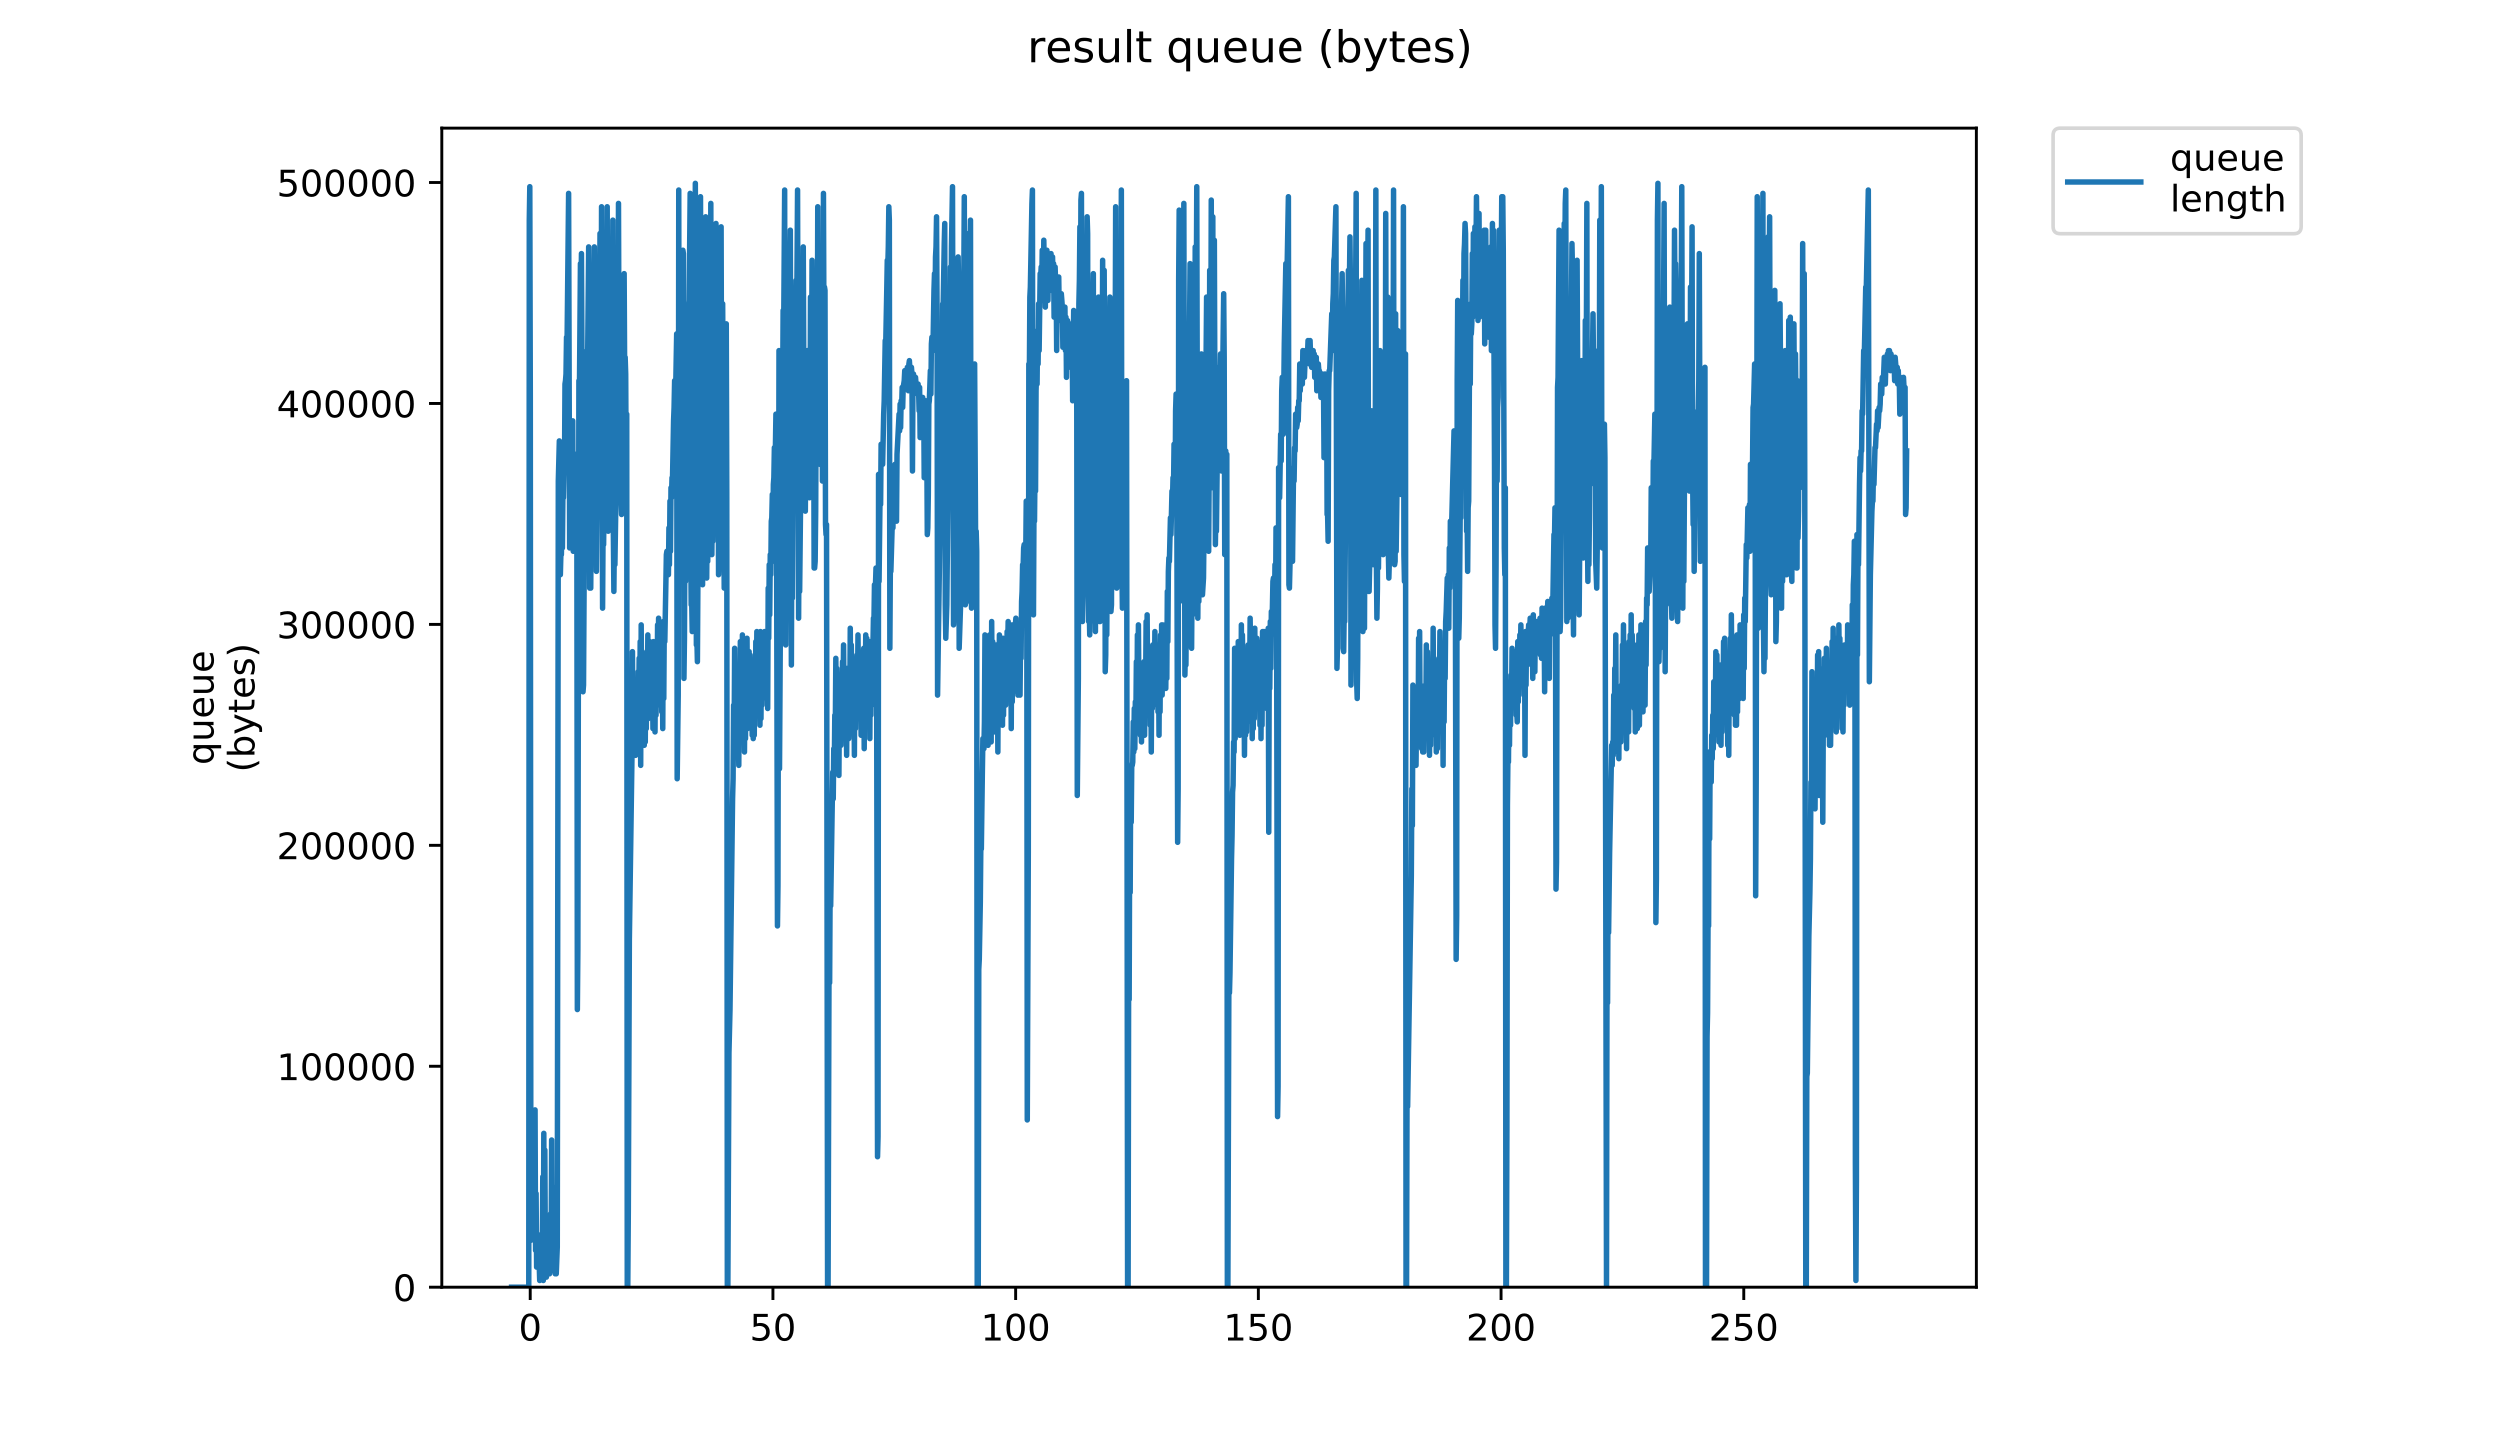 <?xml version="1.0" encoding="utf-8" standalone="no"?>
<!DOCTYPE svg PUBLIC "-//W3C//DTD SVG 1.1//EN"
  "http://www.w3.org/Graphics/SVG/1.1/DTD/svg11.dtd">
<!-- Created with matplotlib (https://matplotlib.org/) -->
<svg height="396pt" version="1.1" viewBox="0 0 684 396" width="684pt" xmlns="http://www.w3.org/2000/svg" xmlns:xlink="http://www.w3.org/1999/xlink">
 <defs>
  <style type="text/css">
*{stroke-linecap:butt;stroke-linejoin:round;}
  </style>
 </defs>
 <g id="figure_1">
  <g id="patch_1">
   <path d="M 0 396 
L 684 396 
L 684 0 
L 0 0 
z
" style="fill:#ffffff;"/>
  </g>
  <g id="axes_1">
   <g id="patch_2">
    <path d="M 120.879 352.174 
L 540.734 352.174 
L 540.734 35.062 
L 120.879 35.062 
z
" style="fill:#ffffff;"/>
   </g>
   <g id="matplotlib.axis_1">
    <g id="xtick_1">
     <g id="line2d_1">
      <defs>
       <path d="M 0 0 
L 0 3.5 
" id="ma7e2cddd84" style="stroke:#000000;stroke-width:0.8;"/>
      </defs>
      <g>
       <use style="stroke:#000000;stroke-width:0.8;" x="145.069" xlink:href="#ma7e2cddd84" y="352.174"/>
      </g>
     </g>
     <g id="text_1">
      <!-- 0 -->
      <defs>
       <path d="M 31.781 66.406 
Q 24.172 66.406 20.328 58.906 
Q 16.5 51.422 16.5 36.375 
Q 16.5 21.391 20.328 13.891 
Q 24.172 6.391 31.781 6.391 
Q 39.453 6.391 43.281 13.891 
Q 47.125 21.391 47.125 36.375 
Q 47.125 51.422 43.281 58.906 
Q 39.453 66.406 31.781 66.406 
z
M 31.781 74.219 
Q 44.047 74.219 50.516 64.516 
Q 56.984 54.828 56.984 36.375 
Q 56.984 17.969 50.516 8.266 
Q 44.047 -1.422 31.781 -1.422 
Q 19.531 -1.422 13.062 8.266 
Q 6.594 17.969 6.594 36.375 
Q 6.594 54.828 13.062 64.516 
Q 19.531 74.219 31.781 74.219 
z
" id="DejaVuSans-48"/>
      </defs>
      <g transform="translate(141.888 366.773)scale(0.1 -0.1)">
       <use xlink:href="#DejaVuSans-48"/>
      </g>
     </g>
    </g>
    <g id="xtick_2">
     <g id="line2d_2">
      <g>
       <use style="stroke:#000000;stroke-width:0.8;" x="211.474" xlink:href="#ma7e2cddd84" y="352.174"/>
      </g>
     </g>
     <g id="text_2">
      <!-- 50 -->
      <defs>
       <path d="M 10.797 72.906 
L 49.516 72.906 
L 49.516 64.594 
L 19.828 64.594 
L 19.828 46.734 
Q 21.969 47.469 24.109 47.828 
Q 26.266 48.188 28.422 48.188 
Q 40.625 48.188 47.75 41.5 
Q 54.891 34.812 54.891 23.391 
Q 54.891 11.625 47.562 5.094 
Q 40.234 -1.422 26.906 -1.422 
Q 22.312 -1.422 17.547 -0.641 
Q 12.797 0.141 7.719 1.703 
L 7.719 11.625 
Q 12.109 9.234 16.797 8.062 
Q 21.484 6.891 26.703 6.891 
Q 35.156 6.891 40.078 11.328 
Q 45.016 15.766 45.016 23.391 
Q 45.016 31 40.078 35.438 
Q 35.156 39.891 26.703 39.891 
Q 22.75 39.891 18.812 39.016 
Q 14.891 38.141 10.797 36.281 
z
" id="DejaVuSans-53"/>
      </defs>
      <g transform="translate(205.112 366.773)scale(0.1 -0.1)">
       <use xlink:href="#DejaVuSans-53"/>
       <use x="63.623" xlink:href="#DejaVuSans-48"/>
      </g>
     </g>
    </g>
    <g id="xtick_3">
     <g id="line2d_3">
      <g>
       <use style="stroke:#000000;stroke-width:0.8;" x="277.879" xlink:href="#ma7e2cddd84" y="352.174"/>
      </g>
     </g>
     <g id="text_3">
      <!-- 100 -->
      <defs>
       <path d="M 12.406 8.297 
L 28.516 8.297 
L 28.516 63.922 
L 10.984 60.406 
L 10.984 69.391 
L 28.422 72.906 
L 38.281 72.906 
L 38.281 8.297 
L 54.391 8.297 
L 54.391 0 
L 12.406 0 
z
" id="DejaVuSans-49"/>
      </defs>
      <g transform="translate(268.336 366.773)scale(0.1 -0.1)">
       <use xlink:href="#DejaVuSans-49"/>
       <use x="63.623" xlink:href="#DejaVuSans-48"/>
       <use x="127.246" xlink:href="#DejaVuSans-48"/>
      </g>
     </g>
    </g>
    <g id="xtick_4">
     <g id="line2d_4">
      <g>
       <use style="stroke:#000000;stroke-width:0.8;" x="344.285" xlink:href="#ma7e2cddd84" y="352.174"/>
      </g>
     </g>
     <g id="text_4">
      <!-- 150 -->
      <g transform="translate(334.741 366.773)scale(0.1 -0.1)">
       <use xlink:href="#DejaVuSans-49"/>
       <use x="63.623" xlink:href="#DejaVuSans-53"/>
       <use x="127.246" xlink:href="#DejaVuSans-48"/>
      </g>
     </g>
    </g>
    <g id="xtick_5">
     <g id="line2d_5">
      <g>
       <use style="stroke:#000000;stroke-width:0.8;" x="410.69" xlink:href="#ma7e2cddd84" y="352.174"/>
      </g>
     </g>
     <g id="text_5">
      <!-- 200 -->
      <defs>
       <path d="M 19.188 8.297 
L 53.609 8.297 
L 53.609 0 
L 7.328 0 
L 7.328 8.297 
Q 12.938 14.109 22.625 23.891 
Q 32.328 33.688 34.812 36.531 
Q 39.547 41.844 41.422 45.531 
Q 43.312 49.219 43.312 52.781 
Q 43.312 58.594 39.234 62.25 
Q 35.156 65.922 28.609 65.922 
Q 23.969 65.922 18.812 64.312 
Q 13.672 62.703 7.812 59.422 
L 7.812 69.391 
Q 13.766 71.781 18.938 73 
Q 24.125 74.219 28.422 74.219 
Q 39.75 74.219 46.484 68.547 
Q 53.219 62.891 53.219 53.422 
Q 53.219 48.922 51.531 44.891 
Q 49.859 40.875 45.406 35.406 
Q 44.188 33.984 37.641 27.219 
Q 31.109 20.453 19.188 8.297 
z
" id="DejaVuSans-50"/>
      </defs>
      <g transform="translate(401.146 366.773)scale(0.1 -0.1)">
       <use xlink:href="#DejaVuSans-50"/>
       <use x="63.623" xlink:href="#DejaVuSans-48"/>
       <use x="127.246" xlink:href="#DejaVuSans-48"/>
      </g>
     </g>
    </g>
    <g id="xtick_6">
     <g id="line2d_6">
      <g>
       <use style="stroke:#000000;stroke-width:0.8;" x="477.095" xlink:href="#ma7e2cddd84" y="352.174"/>
      </g>
     </g>
     <g id="text_6">
      <!-- 250 -->
      <g transform="translate(467.551 366.773)scale(0.1 -0.1)">
       <use xlink:href="#DejaVuSans-50"/>
       <use x="63.623" xlink:href="#DejaVuSans-53"/>
       <use x="127.246" xlink:href="#DejaVuSans-48"/>
      </g>
     </g>
    </g>
   </g>
   <g id="matplotlib.axis_2">
    <g id="ytick_1">
     <g id="line2d_7">
      <defs>
       <path d="M 0 0 
L -3.5 0 
" id="ma4591d26c4" style="stroke:#000000;stroke-width:0.8;"/>
      </defs>
      <g>
       <use style="stroke:#000000;stroke-width:0.8;" x="120.879" xlink:href="#ma4591d26c4" y="352.174"/>
      </g>
     </g>
     <g id="text_7">
      <!-- 0 -->
      <g transform="translate(107.516 355.973)scale(0.1 -0.1)">
       <use xlink:href="#DejaVuSans-48"/>
      </g>
     </g>
    </g>
    <g id="ytick_2">
     <g id="line2d_8">
      <g>
       <use style="stroke:#000000;stroke-width:0.8;" x="120.879" xlink:href="#ma4591d26c4" y="291.726"/>
      </g>
     </g>
     <g id="text_8">
      <!-- 100000 -->
      <g transform="translate(75.704 295.525)scale(0.1 -0.1)">
       <use xlink:href="#DejaVuSans-49"/>
       <use x="63.623" xlink:href="#DejaVuSans-48"/>
       <use x="127.246" xlink:href="#DejaVuSans-48"/>
       <use x="190.869" xlink:href="#DejaVuSans-48"/>
       <use x="254.492" xlink:href="#DejaVuSans-48"/>
       <use x="318.115" xlink:href="#DejaVuSans-48"/>
      </g>
     </g>
    </g>
    <g id="ytick_3">
     <g id="line2d_9">
      <g>
       <use style="stroke:#000000;stroke-width:0.8;" x="120.879" xlink:href="#ma4591d26c4" y="231.278"/>
      </g>
     </g>
     <g id="text_9">
      <!-- 200000 -->
      <g transform="translate(75.704 235.077)scale(0.1 -0.1)">
       <use xlink:href="#DejaVuSans-50"/>
       <use x="63.623" xlink:href="#DejaVuSans-48"/>
       <use x="127.246" xlink:href="#DejaVuSans-48"/>
       <use x="190.869" xlink:href="#DejaVuSans-48"/>
       <use x="254.492" xlink:href="#DejaVuSans-48"/>
       <use x="318.115" xlink:href="#DejaVuSans-48"/>
      </g>
     </g>
    </g>
    <g id="ytick_4">
     <g id="line2d_10">
      <g>
       <use style="stroke:#000000;stroke-width:0.8;" x="120.879" xlink:href="#ma4591d26c4" y="170.83"/>
      </g>
     </g>
     <g id="text_10">
      <!-- 300000 -->
      <defs>
       <path d="M 40.578 39.312 
Q 47.656 37.797 51.625 33 
Q 55.609 28.219 55.609 21.188 
Q 55.609 10.406 48.188 4.484 
Q 40.766 -1.422 27.094 -1.422 
Q 22.516 -1.422 17.656 -0.516 
Q 12.797 0.391 7.625 2.203 
L 7.625 11.719 
Q 11.719 9.328 16.594 8.109 
Q 21.484 6.891 26.812 6.891 
Q 36.078 6.891 40.938 10.547 
Q 45.797 14.203 45.797 21.188 
Q 45.797 27.641 41.281 31.266 
Q 36.766 34.906 28.719 34.906 
L 20.219 34.906 
L 20.219 43.016 
L 29.109 43.016 
Q 36.375 43.016 40.234 45.922 
Q 44.094 48.828 44.094 54.297 
Q 44.094 59.906 40.109 62.906 
Q 36.141 65.922 28.719 65.922 
Q 24.656 65.922 20.016 65.031 
Q 15.375 64.156 9.812 62.312 
L 9.812 71.094 
Q 15.438 72.656 20.344 73.438 
Q 25.25 74.219 29.594 74.219 
Q 40.828 74.219 47.359 69.109 
Q 53.906 64.016 53.906 55.328 
Q 53.906 49.266 50.438 45.094 
Q 46.969 40.922 40.578 39.312 
z
" id="DejaVuSans-51"/>
      </defs>
      <g transform="translate(75.704 174.629)scale(0.1 -0.1)">
       <use xlink:href="#DejaVuSans-51"/>
       <use x="63.623" xlink:href="#DejaVuSans-48"/>
       <use x="127.246" xlink:href="#DejaVuSans-48"/>
       <use x="190.869" xlink:href="#DejaVuSans-48"/>
       <use x="254.492" xlink:href="#DejaVuSans-48"/>
       <use x="318.115" xlink:href="#DejaVuSans-48"/>
      </g>
     </g>
    </g>
    <g id="ytick_5">
     <g id="line2d_11">
      <g>
       <use style="stroke:#000000;stroke-width:0.8;" x="120.879" xlink:href="#ma4591d26c4" y="110.382"/>
      </g>
     </g>
     <g id="text_11">
      <!-- 400000 -->
      <defs>
       <path d="M 37.797 64.312 
L 12.891 25.391 
L 37.797 25.391 
z
M 35.203 72.906 
L 47.609 72.906 
L 47.609 25.391 
L 58.016 25.391 
L 58.016 17.188 
L 47.609 17.188 
L 47.609 0 
L 37.797 0 
L 37.797 17.188 
L 4.891 17.188 
L 4.891 26.703 
z
" id="DejaVuSans-52"/>
      </defs>
      <g transform="translate(75.704 114.181)scale(0.1 -0.1)">
       <use xlink:href="#DejaVuSans-52"/>
       <use x="63.623" xlink:href="#DejaVuSans-48"/>
       <use x="127.246" xlink:href="#DejaVuSans-48"/>
       <use x="190.869" xlink:href="#DejaVuSans-48"/>
       <use x="254.492" xlink:href="#DejaVuSans-48"/>
       <use x="318.115" xlink:href="#DejaVuSans-48"/>
      </g>
     </g>
    </g>
    <g id="ytick_6">
     <g id="line2d_12">
      <g>
       <use style="stroke:#000000;stroke-width:0.8;" x="120.879" xlink:href="#ma4591d26c4" y="49.933"/>
      </g>
     </g>
     <g id="text_12">
      <!-- 500000 -->
      <g transform="translate(75.704 53.733)scale(0.1 -0.1)">
       <use xlink:href="#DejaVuSans-53"/>
       <use x="63.623" xlink:href="#DejaVuSans-48"/>
       <use x="127.246" xlink:href="#DejaVuSans-48"/>
       <use x="190.869" xlink:href="#DejaVuSans-48"/>
       <use x="254.492" xlink:href="#DejaVuSans-48"/>
       <use x="318.115" xlink:href="#DejaVuSans-48"/>
      </g>
     </g>
    </g>
    <g id="text_13">
     <!-- queue -->
     <defs>
      <path d="M 14.797 27.297 
Q 14.797 17.391 18.875 11.75 
Q 22.953 6.109 30.078 6.109 
Q 37.203 6.109 41.297 11.75 
Q 45.406 17.391 45.406 27.297 
Q 45.406 37.203 41.297 42.844 
Q 37.203 48.484 30.078 48.484 
Q 22.953 48.484 18.875 42.844 
Q 14.797 37.203 14.797 27.297 
z
M 45.406 8.203 
Q 42.578 3.328 38.25 0.953 
Q 33.938 -1.422 27.875 -1.422 
Q 17.969 -1.422 11.734 6.484 
Q 5.516 14.406 5.516 27.297 
Q 5.516 40.188 11.734 48.094 
Q 17.969 56 27.875 56 
Q 33.938 56 38.25 53.625 
Q 42.578 51.266 45.406 46.391 
L 45.406 54.688 
L 54.391 54.688 
L 54.391 -20.797 
L 45.406 -20.797 
z
" id="DejaVuSans-113"/>
      <path d="M 8.5 21.578 
L 8.5 54.688 
L 17.484 54.688 
L 17.484 21.922 
Q 17.484 14.156 20.5 10.266 
Q 23.531 6.391 29.594 6.391 
Q 36.859 6.391 41.078 11.031 
Q 45.312 15.672 45.312 23.688 
L 45.312 54.688 
L 54.297 54.688 
L 54.297 0 
L 45.312 0 
L 45.312 8.406 
Q 42.047 3.422 37.719 1 
Q 33.406 -1.422 27.688 -1.422 
Q 18.266 -1.422 13.375 4.438 
Q 8.5 10.297 8.5 21.578 
z
M 31.109 56 
z
" id="DejaVuSans-117"/>
      <path d="M 56.203 29.594 
L 56.203 25.203 
L 14.891 25.203 
Q 15.484 15.922 20.484 11.062 
Q 25.484 6.203 34.422 6.203 
Q 39.594 6.203 44.453 7.469 
Q 49.312 8.734 54.109 11.281 
L 54.109 2.781 
Q 49.266 0.734 44.188 -0.344 
Q 39.109 -1.422 33.891 -1.422 
Q 20.797 -1.422 13.156 6.188 
Q 5.516 13.812 5.516 26.812 
Q 5.516 40.234 12.766 48.109 
Q 20.016 56 32.328 56 
Q 43.359 56 49.781 48.891 
Q 56.203 41.797 56.203 29.594 
z
M 47.219 32.234 
Q 47.125 39.594 43.094 43.984 
Q 39.062 48.391 32.422 48.391 
Q 24.906 48.391 20.391 44.141 
Q 15.875 39.891 15.188 32.172 
z
" id="DejaVuSans-101"/>
     </defs>
     <g transform="translate(58.426 209.283)rotate(-90)scale(0.1 -0.1)">
      <use xlink:href="#DejaVuSans-113"/>
      <use x="63.477" xlink:href="#DejaVuSans-117"/>
      <use x="126.855" xlink:href="#DejaVuSans-101"/>
      <use x="188.379" xlink:href="#DejaVuSans-117"/>
      <use x="251.758" xlink:href="#DejaVuSans-101"/>
     </g>
     <!-- (bytes) -->
     <defs>
      <path d="M 31 75.875 
Q 24.469 64.656 21.281 53.656 
Q 18.109 42.672 18.109 31.391 
Q 18.109 20.125 21.312 9.062 
Q 24.516 -2 31 -13.188 
L 23.188 -13.188 
Q 15.875 -1.703 12.234 9.375 
Q 8.594 20.453 8.594 31.391 
Q 8.594 42.281 12.203 53.312 
Q 15.828 64.359 23.188 75.875 
z
" id="DejaVuSans-40"/>
      <path d="M 48.688 27.297 
Q 48.688 37.203 44.609 42.844 
Q 40.531 48.484 33.406 48.484 
Q 26.266 48.484 22.188 42.844 
Q 18.109 37.203 18.109 27.297 
Q 18.109 17.391 22.188 11.75 
Q 26.266 6.109 33.406 6.109 
Q 40.531 6.109 44.609 11.75 
Q 48.688 17.391 48.688 27.297 
z
M 18.109 46.391 
Q 20.953 51.266 25.266 53.625 
Q 29.594 56 35.594 56 
Q 45.562 56 51.781 48.094 
Q 58.016 40.188 58.016 27.297 
Q 58.016 14.406 51.781 6.484 
Q 45.562 -1.422 35.594 -1.422 
Q 29.594 -1.422 25.266 0.953 
Q 20.953 3.328 18.109 8.203 
L 18.109 0 
L 9.078 0 
L 9.078 75.984 
L 18.109 75.984 
z
" id="DejaVuSans-98"/>
      <path d="M 32.172 -5.078 
Q 28.375 -14.844 24.75 -17.812 
Q 21.141 -20.797 15.094 -20.797 
L 7.906 -20.797 
L 7.906 -13.281 
L 13.188 -13.281 
Q 16.891 -13.281 18.938 -11.516 
Q 21 -9.766 23.484 -3.219 
L 25.094 0.875 
L 2.984 54.688 
L 12.5 54.688 
L 29.594 11.922 
L 46.688 54.688 
L 56.203 54.688 
z
" id="DejaVuSans-121"/>
      <path d="M 18.312 70.219 
L 18.312 54.688 
L 36.812 54.688 
L 36.812 47.703 
L 18.312 47.703 
L 18.312 18.016 
Q 18.312 11.328 20.141 9.422 
Q 21.969 7.516 27.594 7.516 
L 36.812 7.516 
L 36.812 0 
L 27.594 0 
Q 17.188 0 13.234 3.875 
Q 9.281 7.766 9.281 18.016 
L 9.281 47.703 
L 2.688 47.703 
L 2.688 54.688 
L 9.281 54.688 
L 9.281 70.219 
z
" id="DejaVuSans-116"/>
      <path d="M 44.281 53.078 
L 44.281 44.578 
Q 40.484 46.531 36.375 47.5 
Q 32.281 48.484 27.875 48.484 
Q 21.188 48.484 17.844 46.438 
Q 14.5 44.391 14.5 40.281 
Q 14.5 37.156 16.891 35.375 
Q 19.281 33.594 26.516 31.984 
L 29.594 31.297 
Q 39.156 29.25 43.188 25.516 
Q 47.219 21.781 47.219 15.094 
Q 47.219 7.469 41.188 3.016 
Q 35.156 -1.422 24.609 -1.422 
Q 20.219 -1.422 15.453 -0.562 
Q 10.688 0.297 5.422 2 
L 5.422 11.281 
Q 10.406 8.688 15.234 7.391 
Q 20.062 6.109 24.812 6.109 
Q 31.156 6.109 34.562 8.281 
Q 37.984 10.453 37.984 14.406 
Q 37.984 18.062 35.516 20.016 
Q 33.062 21.969 24.703 23.781 
L 21.578 24.516 
Q 13.234 26.266 9.516 29.906 
Q 5.812 33.547 5.812 39.891 
Q 5.812 47.609 11.281 51.797 
Q 16.75 56 26.812 56 
Q 31.781 56 36.172 55.266 
Q 40.578 54.547 44.281 53.078 
z
" id="DejaVuSans-115"/>
      <path d="M 8.016 75.875 
L 15.828 75.875 
Q 23.141 64.359 26.781 53.312 
Q 30.422 42.281 30.422 31.391 
Q 30.422 20.453 26.781 9.375 
Q 23.141 -1.703 15.828 -13.188 
L 8.016 -13.188 
Q 14.5 -2 17.703 9.062 
Q 20.906 20.125 20.906 31.391 
Q 20.906 42.672 17.703 53.656 
Q 14.5 64.656 8.016 75.875 
z
" id="DejaVuSans-41"/>
     </defs>
     <g transform="translate(69.624 211.295)rotate(-90)scale(0.1 -0.1)">
      <use xlink:href="#DejaVuSans-40"/>
      <use x="39.014" xlink:href="#DejaVuSans-98"/>
      <use x="102.49" xlink:href="#DejaVuSans-121"/>
      <use x="161.67" xlink:href="#DejaVuSans-116"/>
      <use x="200.879" xlink:href="#DejaVuSans-101"/>
      <use x="262.402" xlink:href="#DejaVuSans-115"/>
      <use x="314.502" xlink:href="#DejaVuSans-41"/>
     </g>
    </g>
   </g>
   <g id="line2d_13">
    <path clip-path="url(#p939eb01c87)" d="M 139.963 352.174 
L 144.671 352.174 
L 144.811 60.23 
L 144.952 51.078 
L 145.092 108.735 
L 145.243 339.362 
L 145.538 323.803 
L 145.971 330.21 
L 146.112 314.652 
L 146.253 336.616 
L 146.393 303.669 
L 146.534 342.107 
L 146.677 326.549 
L 146.817 346.683 
L 146.957 345.768 
L 147.1 346.683 
L 147.24 343.938 
L 147.52 345.768 
L 147.66 350.344 
L 147.802 343.938 
L 148.082 348.513 
L 148.222 337.531 
L 148.362 344.853 
L 148.503 321.973 
L 148.644 350.344 
L 148.785 310.083 
L 148.926 348.513 
L 149.066 314.652 
L 149.206 343.022 
L 149.347 336.616 
L 149.487 349.429 
L 149.627 346.683 
L 149.771 348.513 
L 149.918 345.768 
L 150.066 348.513 
L 150.214 345.768 
L 150.358 348.513 
L 150.499 344.853 
L 150.642 332.04 
L 150.782 345.768 
L 150.927 311.906 
L 151.067 345.768 
L 151.207 324.719 
L 151.347 347.598 
L 151.487 339.362 
L 151.627 344.853 
L 151.767 345.768 
L 151.907 348.513 
L 152.047 346.683 
L 152.19 348.513 
L 152.471 341.192 
L 152.752 131.615 
L 153.033 120.632 
L 153.173 132.53 
L 153.313 157.24 
L 153.453 151.749 
L 153.593 151.749 
L 153.733 143.512 
L 153.876 149.918 
L 154.016 134.36 
L 154.156 136.19 
L 154.297 129.784 
L 154.438 128.869 
L 154.578 105.074 
L 154.719 104.159 
L 154.86 102.329 
L 155 92.262 
L 155.146 94.092 
L 155.572 52.909 
L 155.854 149.918 
L 155.995 127.954 
L 156.136 126.123 
L 156.279 133.445 
L 156.419 120.632 
L 156.56 127.039 
L 156.7 115.141 
L 156.84 150.833 
L 156.981 135.275 
L 157.121 146.257 
L 157.261 126.123 
L 157.401 135.275 
L 157.541 124.293 
L 157.681 124.293 
L 157.822 138.021 
L 157.963 276.214 
L 158.103 259.74 
L 158.384 104.159 
L 158.524 107.82 
L 158.806 72.127 
L 158.946 80.364 
L 159.086 69.382 
L 159.231 99.583 
L 159.372 181.035 
L 159.512 189.271 
L 159.652 187.441 
L 159.933 138.936 
L 160.073 143.512 
L 160.213 128.869 
L 160.352 99.583 
L 160.493 110.565 
L 160.639 95.922 
L 160.78 97.753 
L 161.06 67.552 
L 161.201 90.431 
L 161.342 160.907 
L 161.483 148.088 
L 161.625 160.907 
L 161.909 120.632 
L 162.05 127.954 
L 162.332 101.413 
L 162.474 89.516 
L 162.615 67.552 
L 162.896 145.342 
L 163.037 125.208 
L 163.177 156.325 
L 163.465 123.378 
L 163.604 122.463 
L 163.744 104.159 
L 163.883 105.989 
L 164.162 63.891 
L 164.302 119.717 
L 164.442 103.244 
L 164.584 56.569 
L 164.864 166.392 
L 165.003 144.427 
L 165.144 149.003 
L 165.706 98.668 
L 165.846 107.82 
L 165.987 90.431 
L 166.128 56.569 
L 166.408 145.342 
L 166.549 140.766 
L 166.689 142.597 
L 166.971 122.463 
L 167.111 114.226 
L 167.251 84.94 
L 167.392 100.498 
L 167.532 95.922 
L 167.673 60.23 
L 167.815 146.257 
L 167.956 161.816 
L 168.096 146.257 
L 168.236 154.494 
L 168.658 127.039 
L 168.799 103.244 
L 168.939 112.396 
L 169.078 105.074 
L 169.218 55.654 
L 169.357 98.668 
L 169.498 86.77 
L 169.639 93.177 
L 169.779 130.699 
L 170.062 140.766 
L 170.203 130.699 
L 170.345 98.668 
L 170.485 122.463 
L 170.625 113.311 
L 170.768 74.867 
L 170.908 102.329 
L 171.048 97.753 
L 171.19 102.329 
L 171.33 132.53 
L 171.474 113.311 
L 171.615 352.174 
L 171.76 352.174 
L 171.908 331.129 
L 172.194 256.995 
L 172.896 207.575 
L 173.039 178.289 
L 173.181 202.998 
L 173.324 187.441 
L 173.609 204.829 
L 173.753 199.338 
L 173.897 206.66 
L 174.036 190.186 
L 174.175 204.829 
L 174.315 193.847 
L 174.454 201.169 
L 174.593 183.78 
L 174.733 194.762 
L 174.872 180.095 
L 175.012 198.423 
L 175.152 175.543 
L 175.291 209.405 
L 175.431 170.968 
L 175.57 193.847 
L 175.711 188.356 
L 175.85 188.356 
L 175.99 199.338 
L 176.129 185.61 
L 176.268 203.914 
L 176.408 179.204 
L 176.548 202.998 
L 176.687 180.119 
L 176.826 199.338 
L 176.965 178.289 
L 177.105 192.932 
L 177.246 173.713 
L 177.386 196.593 
L 177.525 177.374 
L 177.665 185.61 
L 177.805 175.543 
L 177.945 183.78 
L 178.084 181.952 
L 178.224 191.102 
L 178.366 190.186 
L 178.508 184.695 
L 178.648 199.338 
L 178.787 175.543 
L 178.927 196.593 
L 179.069 177.374 
L 179.209 200.253 
L 179.349 177.374 
L 179.488 195.678 
L 179.63 183.78 
L 179.77 191.102 
L 179.911 170.968 
L 180.05 185.61 
L 180.19 169.137 
L 180.625 192.932 
L 180.766 186.526 
L 180.907 171.883 
L 181.049 194.762 
L 181.19 178.289 
L 181.331 199.338 
L 181.471 170.052 
L 181.612 191.102 
L 181.752 170.052 
L 181.893 175.543 
L 182.174 159.985 
L 182.316 151.749 
L 182.456 150.833 
L 182.597 156.325 
L 182.737 155.409 
L 182.878 157.24 
L 183.018 144.427 
L 183.158 154.494 
L 183.299 137.106 
L 183.44 150.833 
L 183.581 133.445 
L 183.722 136.19 
L 183.863 130.699 
L 184.004 130.699 
L 184.287 115.141 
L 184.428 111.48 
L 184.572 104.159 
L 184.712 115.141 
L 185.134 91.346 
L 185.274 213.066 
L 185.561 190.186 
L 185.705 51.993 
L 185.846 157.24 
L 185.989 133.445 
L 186.132 139.851 
L 186.417 109.65 
L 186.558 116.056 
L 186.84 68.467 
L 186.983 69.382 
L 187.125 185.61 
L 187.266 174.628 
L 187.407 141.682 
L 187.549 159.07 
L 187.831 128.869 
L 187.978 139.851 
L 188.266 95.007 
L 188.407 84.025 
L 188.548 82.195 
L 188.829 52.909 
L 188.97 148.088 
L 189.11 165.476 
L 189.251 164.561 
L 189.392 172.798 
L 189.672 132.53 
L 189.813 112.396 
L 189.962 114.226 
L 190.102 98.668 
L 190.243 50.163 
L 190.525 176.459 
L 190.666 174.628 
L 190.807 181.035 
L 191.232 112.396 
L 191.373 120.632 
L 191.515 100.498 
L 191.656 53.821 
L 191.938 150.833 
L 192.079 146.257 
L 192.22 159.985 
L 192.506 116.056 
L 192.79 102.329 
L 193.072 59.315 
L 193.213 144.427 
L 193.353 158.155 
L 193.494 139.851 
L 193.635 153.579 
L 194.056 100.498 
L 194.197 113.311 
L 194.338 96.838 
L 194.479 55.654 
L 194.62 137.106 
L 194.761 151.749 
L 194.901 136.19 
L 195.047 148.088 
L 195.468 109.65 
L 195.609 108.735 
L 195.75 96.838 
L 195.891 61.145 
L 196.032 137.106 
L 196.173 119.717 
L 196.314 86.77 
L 196.454 111.48 
L 196.594 157.24 
L 196.735 151.749 
L 196.875 135.275 
L 197.016 141.682 
L 197.156 127.954 
L 197.297 62.06 
L 197.438 116.972 
L 197.579 106.905 
L 197.719 83.11 
L 198.144 160.907 
L 198.426 151.749 
L 198.567 141.682 
L 198.707 88.601 
L 198.848 135.275 
L 198.996 352.174 
L 199.143 352.174 
L 199.442 288.111 
L 199.727 276.214 
L 200.432 218.557 
L 200.572 213.066 
L 200.713 192.932 
L 200.855 202.084 
L 200.995 177.374 
L 201.136 198.423 
L 201.276 190.186 
L 201.56 199.338 
L 201.703 190.186 
L 201.846 203.914 
L 201.989 198.423 
L 202.132 209.405 
L 202.277 186.526 
L 202.417 197.508 
L 202.558 175.543 
L 202.698 192.017 
L 202.84 175.543 
L 202.982 199.338 
L 203.122 173.713 
L 203.263 192.017 
L 203.403 192.017 
L 203.543 187.441 
L 203.684 205.745 
L 203.825 185.61 
L 203.966 202.084 
L 204.107 181.035 
L 204.25 199.338 
L 204.389 174.628 
L 204.532 199.338 
L 204.673 183.78 
L 204.814 191.102 
L 204.956 178.289 
L 205.096 188.356 
L 205.237 179.204 
L 205.518 191.102 
L 205.659 185.61 
L 205.8 201.169 
L 205.941 184.695 
L 206.082 202.084 
L 206.223 181.952 
L 206.364 201.169 
L 206.506 183.78 
L 206.647 194.762 
L 206.789 175.543 
L 206.933 189.271 
L 207.074 172.798 
L 207.215 187.441 
L 207.356 181.035 
L 207.639 192.017 
L 207.78 184.695 
L 207.922 198.423 
L 208.063 172.798 
L 208.203 196.593 
L 208.345 177.374 
L 208.486 192.932 
L 208.627 173.713 
L 208.768 191.102 
L 208.909 176.459 
L 209.05 189.271 
L 209.191 172.798 
L 209.474 187.441 
L 209.615 181.952 
L 209.755 182.865 
L 209.896 177.374 
L 210.036 193.847 
L 210.177 160.907 
L 210.317 174.628 
L 210.458 154.494 
L 210.598 168.222 
L 210.739 151.749 
L 210.881 157.24 
L 211.024 142.597 
L 211.164 141.682 
L 211.304 135.275 
L 211.444 153.579 
L 211.588 132.53 
L 211.728 130.699 
L 211.868 122.463 
L 212.008 131.615 
L 212.291 113.311 
L 212.431 129.784 
L 212.712 253.334 
L 212.851 242.352 
L 213.131 95.922 
L 213.272 210.32 
L 213.555 163.646 
L 213.836 131.615 
L 213.977 137.106 
L 214.259 84.94 
L 214.4 92.262 
L 214.682 51.993 
L 214.823 161.816 
L 214.963 176.459 
L 215.105 141.682 
L 215.245 154.494 
L 215.53 129.784 
L 216.236 62.976 
L 216.519 181.952 
L 216.659 143.512 
L 216.799 163.646 
L 217.079 113.311 
L 217.22 127.954 
L 217.79 76.703 
L 217.931 93.177 
L 218.212 51.993 
L 218.499 169.137 
L 218.641 140.766 
L 218.783 161.816 
L 219.069 134.36 
L 219.21 127.039 
L 219.353 110.565 
L 219.493 114.226 
L 219.775 67.552 
L 220.056 134.36 
L 220.198 101.413 
L 220.338 139.851 
L 220.62 100.498 
L 220.76 109.65 
L 220.901 95.922 
L 221.041 97.753 
L 221.324 134.36 
L 221.467 136.19 
L 221.609 123.378 
L 221.75 81.279 
L 221.891 110.565 
L 222.033 107.82 
L 222.176 71.212 
L 222.317 93.177 
L 222.459 85.855 
L 222.601 102.329 
L 222.742 155.409 
L 222.885 155.409 
L 223.028 153.579 
L 223.171 139.851 
L 223.314 105.074 
L 223.454 120.632 
L 223.595 109.65 
L 223.735 56.569 
L 223.875 103.244 
L 224.018 91.346 
L 224.163 90.431 
L 224.308 127.039 
L 224.453 105.989 
L 224.594 105.989 
L 224.875 68.467 
L 225.015 131.615 
L 225.156 120.632 
L 225.296 52.909 
L 225.437 92.262 
L 225.578 78.534 
L 225.719 79.449 
L 225.859 143.512 
L 225.999 146.257 
L 226.14 143.512 
L 226.423 352.174 
L 226.562 352.174 
L 226.845 255.165 
L 226.987 268.892 
L 227.13 241.437 
L 227.271 247.843 
L 227.835 211.236 
L 227.975 218.557 
L 228.116 204.829 
L 228.257 210.32 
L 228.398 195.678 
L 228.539 199.338 
L 228.68 180.119 
L 228.821 200.253 
L 228.961 182.865 
L 229.243 196.593 
L 229.385 193.847 
L 229.526 212.151 
L 229.668 191.102 
L 229.808 203.914 
L 229.949 186.526 
L 230.091 203.914 
L 230.232 186.526 
L 230.373 197.508 
L 230.513 181.035 
L 230.654 190.186 
L 230.796 176.459 
L 230.936 192.017 
L 231.076 186.526 
L 231.217 202.084 
L 231.358 199.338 
L 231.499 192.017 
L 231.64 206.66 
L 231.781 182.865 
L 231.925 202.084 
L 232.071 184.695 
L 232.211 202.084 
L 232.351 194.762 
L 232.491 193.847 
L 232.632 171.883 
L 232.773 192.017 
L 232.914 176.459 
L 233.055 188.356 
L 233.196 186.526 
L 233.337 187.441 
L 233.479 200.253 
L 233.619 183.78 
L 233.759 206.66 
L 233.899 181.035 
L 234.04 199.338 
L 234.181 180.119 
L 234.321 189.271 
L 234.462 179.204 
L 234.604 188.356 
L 234.745 173.713 
L 234.889 187.441 
L 235.032 178.289 
L 235.315 189.271 
L 235.456 187.441 
L 235.598 201.169 
L 235.74 182.865 
L 235.882 199.338 
L 236.024 178.289 
L 236.167 191.102 
L 236.307 177.374 
L 236.447 204.829 
L 236.587 179.204 
L 236.727 187.441 
L 236.867 173.713 
L 237.008 183.78 
L 237.148 174.628 
L 237.289 179.204 
L 237.429 188.356 
L 237.568 179.204 
L 237.71 194.762 
L 237.85 175.543 
L 237.99 202.084 
L 238.13 175.543 
L 238.27 195.678 
L 238.41 178.289 
L 238.55 192.932 
L 238.971 169.137 
L 239.112 170.052 
L 239.252 159.985 
L 239.391 164.561 
L 239.671 155.409 
L 239.811 169.137 
L 240.092 316.482 
L 240.232 310.991 
L 240.372 129.784 
L 240.512 159.07 
L 240.791 134.36 
L 240.931 138.021 
L 241.071 121.547 
L 241.21 127.039 
L 241.35 125.208 
L 241.491 127.039 
L 241.774 113.311 
L 241.916 109.65 
L 242.196 93.177 
L 242.336 94.092 
L 242.616 79.449 
L 242.757 71.212 
L 242.898 73.043 
L 243.04 67.552 
L 243.183 56.569 
L 243.323 60.23 
L 243.463 177.374 
L 243.603 154.494 
L 243.743 156.325 
L 244.164 141.682 
L 244.309 144.427 
L 244.448 131.615 
L 244.588 131.615 
L 244.727 132.53 
L 244.866 127.039 
L 245.006 127.954 
L 245.145 131.615 
L 245.284 142.597 
L 245.425 124.293 
L 245.987 113.311 
L 246.128 117.887 
L 246.268 110.565 
L 246.407 116.972 
L 246.547 109.65 
L 246.689 111.48 
L 246.831 105.989 
L 246.972 111.48 
L 247.113 105.989 
L 247.397 104.159 
L 247.537 101.413 
L 247.678 105.989 
L 247.821 102.329 
L 247.961 104.159 
L 248.247 100.498 
L 248.391 102.329 
L 248.53 106.905 
L 248.67 99.583 
L 248.809 98.668 
L 249.088 103.244 
L 249.368 100.498 
L 249.508 102.329 
L 249.648 128.869 
L 249.788 103.244 
L 249.927 102.329 
L 250.066 103.244 
L 250.206 103.244 
L 250.345 104.159 
L 250.485 103.244 
L 250.625 105.074 
L 250.766 105.074 
L 250.907 105.989 
L 251.047 107.794 
L 251.187 105.074 
L 251.328 106.905 
L 251.467 112.396 
L 251.606 105.989 
L 251.746 119.717 
L 251.885 111.48 
L 252.166 109.65 
L 252.305 113.311 
L 252.445 108.735 
L 252.584 110.565 
L 252.723 109.65 
L 252.862 130.699 
L 253.002 110.565 
L 253.141 112.396 
L 253.284 109.65 
L 253.428 113.311 
L 253.568 121.547 
L 253.708 146.257 
L 253.847 144.427 
L 253.986 135.275 
L 254.125 110.565 
L 254.264 109.65 
L 254.547 101.413 
L 254.69 107.82 
L 254.83 94.092 
L 254.971 92.262 
L 255.111 92.262 
L 255.251 95.922 
L 255.533 79.449 
L 255.675 74.867 
L 255.815 84.94 
L 255.955 70.297 
L 256.096 67.552 
L 256.236 59.315 
L 256.378 85.855 
L 256.518 190.186 
L 257.219 140.766 
L 257.36 116.972 
L 257.5 117.887 
L 257.78 103.244 
L 257.92 83.11 
L 258.061 83.11 
L 258.342 66.636 
L 258.484 61.145 
L 258.624 165.476 
L 258.767 174.628 
L 259.048 165.476 
L 259.327 138.021 
L 259.467 127.039 
L 259.607 137.106 
L 259.893 98.668 
L 260.037 73.043 
L 260.177 96.838 
L 260.317 67.552 
L 260.605 51.078 
L 260.886 170.968 
L 261.026 167.307 
L 261.167 125.208 
L 261.307 143.512 
L 261.727 93.177 
L 261.867 99.583 
L 262.146 70.297 
L 262.285 79.449 
L 262.426 177.374 
L 262.848 164.561 
L 263.127 127.039 
L 263.267 118.802 
L 263.406 126.123 
L 263.829 53.821 
L 264.112 165.476 
L 264.252 164.561 
L 264.394 129.784 
L 264.535 164.561 
L 264.817 122.463 
L 264.957 63.891 
L 265.098 111.48 
L 265.384 73.043 
L 265.525 60.23 
L 265.666 149.918 
L 265.806 166.392 
L 265.948 158.155 
L 266.088 119.717 
L 266.227 149.003 
L 266.657 99.583 
L 266.945 151.749 
L 267.086 145.342 
L 267.226 150.833 
L 267.366 352.174 
L 267.648 352.174 
L 267.79 265.232 
L 267.93 262.486 
L 268.213 246.928 
L 268.354 231.37 
L 268.494 232.285 
L 268.774 211.236 
L 268.914 202.084 
L 269.055 204.829 
L 269.198 204.829 
L 269.339 197.508 
L 269.48 173.713 
L 269.622 192.932 
L 269.766 191.102 
L 269.907 192.932 
L 270.049 199.338 
L 270.191 181.952 
L 270.334 203.914 
L 270.476 181.952 
L 270.62 197.508 
L 270.762 173.713 
L 270.902 193.847 
L 271.042 174.628 
L 271.182 202.998 
L 271.322 170.052 
L 271.462 192.017 
L 271.602 175.543 
L 271.743 188.356 
L 272.025 181.952 
L 272.166 200.253 
L 272.307 180.119 
L 272.448 193.847 
L 272.59 176.459 
L 272.73 200.253 
L 272.87 176.459 
L 273.014 205.745 
L 273.154 178.289 
L 273.299 186.526 
L 273.441 173.713 
L 273.581 187.441 
L 273.721 175.543 
L 274.001 189.271 
L 274.141 187.441 
L 274.281 198.423 
L 274.421 174.628 
L 274.562 195.678 
L 274.703 176.459 
L 274.848 192.017 
L 274.988 179.204 
L 275.129 192.932 
L 275.269 176.459 
L 275.409 181.952 
L 275.55 172.798 
L 275.69 178.289 
L 275.83 170.052 
L 276.111 182.865 
L 276.252 183.78 
L 276.393 191.102 
L 276.534 170.968 
L 276.675 199.338 
L 276.816 171.883 
L 276.957 192.017 
L 277.097 170.968 
L 277.239 189.271 
L 277.379 179.204 
L 277.519 181.035 
L 277.66 170.968 
L 277.801 170.968 
L 277.942 169.137 
L 278.082 183.78 
L 278.223 182.865 
L 278.363 175.543 
L 278.504 190.186 
L 278.648 172.798 
L 278.792 189.271 
L 278.936 173.713 
L 279.081 190.186 
L 279.221 175.543 
L 279.362 180.119 
L 279.503 164.561 
L 279.644 161.816 
L 279.787 154.494 
L 279.928 155.409 
L 280.069 149.918 
L 280.21 149.003 
L 280.354 151.749 
L 280.495 157.24 
L 280.636 152.664 
L 280.777 137.106 
L 280.917 147.173 
L 281.062 306.415 
L 281.344 233.2 
L 281.484 99.583 
L 281.624 104.159 
L 281.766 81.279 
L 281.906 78.534 
L 282.332 55.654 
L 282.473 51.993 
L 282.618 159.07 
L 282.758 168.222 
L 282.9 138.021 
L 283.04 142.597 
L 283.18 127.954 
L 283.32 134.36 
L 283.461 106.905 
L 283.602 102.329 
L 283.743 105.074 
L 283.884 90.431 
L 284.024 99.583 
L 284.167 83.11 
L 284.308 95.922 
L 284.59 74.867 
L 284.731 75.788 
L 284.871 73.043 
L 285.012 79.449 
L 285.154 68.467 
L 285.439 82.195 
L 285.583 65.721 
L 285.725 73.043 
L 285.865 68.467 
L 286.006 84.025 
L 286.147 68.467 
L 286.432 68.467 
L 286.574 71.212 
L 286.715 82.195 
L 286.854 71.212 
L 286.995 73.043 
L 287.135 73.043 
L 287.275 70.297 
L 287.415 77.619 
L 287.555 69.382 
L 287.696 79.449 
L 287.836 76.703 
L 287.977 70.297 
L 288.118 77.619 
L 288.26 72.127 
L 288.401 86.77 
L 288.541 73.958 
L 288.682 73.043 
L 288.823 77.619 
L 288.964 77.619 
L 289.105 95.897 
L 289.246 78.534 
L 289.386 81.279 
L 289.527 80.364 
L 289.669 75.788 
L 289.811 85.855 
L 289.952 80.364 
L 290.093 87.686 
L 290.234 81.279 
L 290.376 80.364 
L 290.659 84.025 
L 290.8 95.007 
L 290.943 86.77 
L 291.083 90.431 
L 291.223 84.025 
L 291.363 84.025 
L 291.504 95.922 
L 291.644 86.77 
L 291.785 103.244 
L 291.925 88.601 
L 292.066 87.686 
L 292.207 92.262 
L 292.347 88.601 
L 292.488 100.458 
L 292.629 88.601 
L 292.769 90.431 
L 293.051 90.431 
L 293.193 99.583 
L 293.334 89.516 
L 293.475 109.65 
L 293.757 84.94 
L 293.897 94.092 
L 294.038 85.855 
L 294.179 100.498 
L 294.319 86.77 
L 294.461 85.855 
L 294.602 112.396 
L 294.743 217.642 
L 295.037 185.61 
L 295.179 83.11 
L 295.319 76.703 
L 295.46 62.06 
L 295.6 88.601 
L 295.74 54.739 
L 295.88 52.909 
L 296.16 170.052 
L 296.444 146.257 
L 296.588 152.664 
L 297.013 80.364 
L 297.155 105.989 
L 297.438 59.315 
L 297.579 63.891 
L 297.719 161.816 
L 297.86 170.052 
L 298.002 165.476 
L 298.147 173.713 
L 298.576 86.77 
L 298.717 120.632 
L 298.997 83.11 
L 299.138 74.867 
L 299.278 158.155 
L 299.424 170.052 
L 299.565 160.907 
L 299.705 172.798 
L 300.134 82.195 
L 300.274 116.056 
L 300.554 81.279 
L 300.695 96.838 
L 300.838 170.052 
L 300.978 170.052 
L 301.118 137.106 
L 301.259 157.24 
L 301.541 118.802 
L 301.681 71.212 
L 301.822 105.989 
L 302.104 73.958 
L 302.246 105.074 
L 302.388 183.78 
L 302.53 179.204 
L 302.672 141.682 
L 302.814 173.713 
L 303.242 96.838 
L 303.383 117.887 
L 303.67 81.279 
L 303.955 167.307 
L 304.097 165.476 
L 304.241 109.65 
L 304.388 158.155 
L 304.814 114.226 
L 304.958 114.226 
L 305.101 99.583 
L 305.243 56.569 
L 305.386 151.749 
L 305.527 160.907 
L 305.67 156.325 
L 305.813 106.905 
L 305.955 149.003 
L 306.376 116.972 
L 306.659 95.007 
L 306.802 51.993 
L 306.945 154.494 
L 307.088 166.392 
L 307.23 159.985 
L 307.372 133.445 
L 307.513 147.173 
L 307.654 135.275 
L 307.795 112.396 
L 307.938 125.208 
L 308.22 104.159 
L 308.507 352.174 
L 308.654 352.174 
L 308.798 263.401 
L 308.939 273.468 
L 309.079 229.539 
L 309.219 244.182 
L 309.36 211.236 
L 309.501 224.963 
L 309.641 209.405 
L 309.781 209.405 
L 309.922 208.49 
L 310.061 197.508 
L 310.201 205.745 
L 310.342 193.847 
L 310.482 204.829 
L 310.627 192.017 
L 310.768 197.508 
L 310.909 181.035 
L 311.05 198.423 
L 311.19 173.713 
L 311.329 188.356 
L 311.469 170.968 
L 311.61 191.102 
L 311.749 188.356 
L 311.891 192.017 
L 312.03 201.169 
L 312.172 187.441 
L 312.312 202.998 
L 312.452 184.695 
L 312.592 199.338 
L 312.733 181.952 
L 312.873 200.253 
L 313.013 181.035 
L 313.155 201.169 
L 313.296 182.865 
L 313.437 187.441 
L 313.577 170.052 
L 313.717 186.526 
L 313.859 168.222 
L 313.999 190.186 
L 314.139 184.695 
L 314.28 186.526 
L 314.42 195.678 
L 314.567 178.289 
L 314.707 198.423 
L 314.848 178.289 
L 314.988 205.745 
L 315.129 181.035 
L 315.27 193.847 
L 315.41 176.459 
L 315.552 191.102 
L 315.692 181.952 
L 315.833 187.441 
L 315.977 172.798 
L 316.12 183.78 
L 316.262 180.119 
L 316.405 184.695 
L 316.545 192.932 
L 316.686 176.459 
L 316.826 194.762 
L 316.967 181.035 
L 317.108 201.169 
L 317.253 177.374 
L 317.393 194.762 
L 317.54 173.713 
L 317.682 185.61 
L 317.824 170.968 
L 317.965 190.186 
L 318.107 170.968 
L 318.248 181.035 
L 318.39 177.374 
L 318.533 179.204 
L 318.675 182.865 
L 318.816 170.968 
L 318.956 188.356 
L 319.1 174.628 
L 319.24 185.61 
L 319.381 161.816 
L 319.522 175.543 
L 319.662 156.325 
L 319.803 152.664 
L 319.946 153.579 
L 320.228 141.682 
L 320.37 146.257 
L 320.652 134.36 
L 320.793 137.106 
L 320.934 130.699 
L 321.075 133.445 
L 321.216 121.547 
L 321.357 136.19 
L 321.497 138.936 
L 321.638 112.396 
L 321.778 107.82 
L 321.918 110.565 
L 322.202 230.455 
L 322.342 215.812 
L 322.482 76.703 
L 322.622 57.485 
L 322.763 164.561 
L 322.906 154.494 
L 323.048 123.378 
L 323.189 132.53 
L 323.474 92.262 
L 323.615 102.329 
L 323.898 55.654 
L 324.186 184.695 
L 324.327 177.374 
L 324.469 181.952 
L 324.751 139.851 
L 324.895 143.512 
L 325.177 108.735 
L 325.317 106.905 
L 325.601 72.127 
L 325.74 82.195 
L 325.881 176.459 
L 326.021 177.374 
L 326.164 156.325 
L 326.304 168.222 
L 326.447 151.749 
L 326.59 105.989 
L 326.73 133.445 
L 326.87 112.396 
L 327.01 67.552 
L 327.152 100.498 
L 327.292 84.025 
L 327.434 51.078 
L 327.722 169.137 
L 327.862 149.003 
L 328.005 164.561 
L 328.285 127.039 
L 328.426 127.954 
L 328.711 96.838 
L 328.854 97.753 
L 328.995 162.731 
L 329.276 158.155 
L 329.702 119.717 
L 329.841 116.056 
L 330.122 81.279 
L 330.409 144.427 
L 330.55 127.039 
L 330.69 150.833 
L 330.83 127.954 
L 330.97 73.958 
L 331.112 116.056 
L 331.259 103.244 
L 331.4 54.739 
L 331.542 133.445 
L 331.682 114.226 
L 331.825 59.315 
L 331.966 130.699 
L 332.107 110.565 
L 332.247 65.721 
L 332.528 149.003 
L 332.667 138.936 
L 332.809 145.342 
L 333.089 121.547 
L 333.229 117.887 
L 333.509 100.498 
L 333.653 107.82 
L 333.8 105.074 
L 333.943 96.838 
L 334.085 107.82 
L 334.227 128.869 
L 334.66 91.346 
L 334.8 80.364 
L 334.941 97.753 
L 335.083 151.749 
L 335.223 150.833 
L 335.366 123.378 
L 335.514 141.682 
L 335.656 124.293 
L 335.803 352.174 
L 335.949 352.174 
L 336.237 262.486 
L 336.381 271.638 
L 336.522 266.147 
L 336.946 235.03 
L 337.088 228.624 
L 337.229 216.727 
L 337.37 214.896 
L 337.511 202.998 
L 337.653 205.745 
L 337.794 177.374 
L 337.934 202.084 
L 338.077 189.271 
L 338.218 200.253 
L 338.502 186.526 
L 338.644 198.423 
L 338.785 175.543 
L 338.926 198.423 
L 339.066 183.78 
L 339.208 201.169 
L 339.352 179.204 
L 339.493 197.508 
L 339.637 170.968 
L 339.778 192.932 
L 339.919 173.713 
L 340.202 194.762 
L 340.344 186.526 
L 340.484 206.66 
L 340.626 189.271 
L 340.767 201.169 
L 340.907 182.865 
L 341.048 200.253 
L 341.189 180.119 
L 341.33 197.508 
L 341.473 176.459 
L 341.614 185.61 
L 341.755 177.374 
L 341.895 185.61 
L 342.036 169.137 
L 342.319 189.271 
L 342.466 180.119 
L 342.607 202.084 
L 342.747 176.459 
L 342.889 199.338 
L 343.03 177.374 
L 343.171 196.593 
L 343.312 171.883 
L 343.452 191.102 
L 343.593 175.543 
L 343.735 185.61 
L 343.877 174.628 
L 344.017 186.526 
L 344.159 175.543 
L 344.442 191.102 
L 344.585 184.695 
L 344.726 198.423 
L 344.867 176.459 
L 345.008 202.084 
L 345.149 181.035 
L 345.294 198.423 
L 345.435 172.798 
L 345.575 189.271 
L 345.717 172.798 
L 345.858 182.865 
L 345.999 172.798 
L 346.14 179.204 
L 346.283 176.459 
L 346.424 180.119 
L 346.565 193.847 
L 346.705 181.035 
L 346.847 193.847 
L 346.988 171.883 
L 347.13 227.709 
L 347.271 177.374 
L 347.414 188.356 
L 347.555 170.052 
L 347.7 182.865 
L 347.841 167.307 
L 347.984 173.713 
L 348.267 159.07 
L 348.41 158.155 
L 348.552 158.155 
L 348.692 165.476 
L 348.833 154.494 
L 348.978 168.222 
L 349.118 144.427 
L 349.261 160.907 
L 349.542 305.5 
L 349.685 297.263 
L 349.826 127.954 
L 350.107 136.19 
L 350.39 118.802 
L 350.532 126.123 
L 350.675 106.905 
L 350.817 103.244 
L 351.098 118.802 
L 351.381 94.092 
L 351.662 79.449 
L 351.802 72.127 
L 351.942 84.94 
L 352.505 53.821 
L 352.646 159.985 
L 352.787 160.907 
L 353.073 149.003 
L 353.214 150.833 
L 353.495 138.021 
L 353.635 153.579 
L 353.916 127.954 
L 354.062 131.615 
L 354.203 122.463 
L 354.344 123.378 
L 354.485 113.311 
L 354.626 116.972 
L 354.769 116.972 
L 354.911 116.056 
L 355.051 111.48 
L 355.191 115.141 
L 355.331 109.65 
L 355.471 109.65 
L 355.612 99.583 
L 355.752 106.905 
L 355.892 101.413 
L 356.175 99.583 
L 356.317 105.074 
L 356.457 95.922 
L 356.888 103.244 
L 357.174 95.922 
L 357.315 96.838 
L 357.458 96.838 
L 357.598 95.922 
L 357.737 96.838 
L 357.877 93.177 
L 358.017 96.838 
L 358.157 95.922 
L 358.298 99.583 
L 358.44 93.177 
L 358.582 97.753 
L 358.722 96.838 
L 358.862 100.498 
L 359.002 95.922 
L 359.142 100.498 
L 359.284 95.922 
L 359.426 98.668 
L 359.569 96.838 
L 359.71 103.244 
L 359.85 98.668 
L 359.99 97.753 
L 360.131 97.753 
L 360.273 106.905 
L 360.412 99.583 
L 360.552 101.413 
L 360.693 99.583 
L 360.833 101.413 
L 360.974 101.413 
L 361.262 103.244 
L 361.402 108.735 
L 361.543 102.329 
L 361.685 105.989 
L 361.826 102.329 
L 361.966 107.82 
L 362.107 104.159 
L 362.249 125.208 
L 362.391 104.159 
L 362.532 102.329 
L 362.674 104.159 
L 362.813 103.244 
L 362.954 104.159 
L 363.094 140.766 
L 363.234 140.766 
L 363.374 148.088 
L 363.515 106.905 
L 363.66 101.413 
L 363.805 101.413 
L 364.367 85.855 
L 364.507 95.922 
L 364.648 83.11 
L 364.792 80.364 
L 364.939 71.212 
L 365.082 70.297 
L 365.506 56.569 
L 365.787 182.865 
L 365.933 177.374 
L 366.081 152.664 
L 366.22 148.088 
L 366.504 119.717 
L 366.644 113.311 
L 366.783 117.887 
L 367.068 82.195 
L 367.209 74.867 
L 367.351 85.855 
L 367.491 177.374 
L 367.633 178.289 
L 367.776 167.307 
L 367.917 170.052 
L 368.346 111.48 
L 368.491 124.293 
L 368.918 73.958 
L 369.058 89.516 
L 369.345 64.806 
L 369.485 79.449 
L 369.625 187.441 
L 369.906 166.392 
L 370.047 163.646 
L 370.479 103.244 
L 370.625 127.954 
L 371.046 52.909 
L 371.186 186.526 
L 371.33 191.102 
L 371.47 180.119 
L 371.611 135.275 
L 371.75 154.494 
L 372.033 128.869 
L 372.179 117.887 
L 372.319 119.717 
L 372.602 76.703 
L 372.742 108.735 
L 372.885 172.798 
L 373.03 170.052 
L 373.177 144.427 
L 373.319 171.883 
L 373.741 66.636 
L 373.881 113.311 
L 374.303 62.976 
L 374.443 161.816 
L 374.585 161.816 
L 374.726 155.409 
L 374.87 134.36 
L 375.01 140.766 
L 375.293 112.396 
L 375.436 119.717 
L 375.722 154.494 
L 375.866 122.463 
L 376.007 152.664 
L 376.292 114.226 
L 376.433 51.993 
L 376.577 153.579 
L 376.718 169.137 
L 376.862 160.907 
L 377.003 105.074 
L 377.145 155.409 
L 377.43 127.039 
L 377.57 95.922 
L 377.713 117.887 
L 377.993 96.838 
L 378.283 150.833 
L 378.426 151.749 
L 378.572 109.65 
L 378.712 149.003 
L 378.994 127.039 
L 379.134 58.4 
L 379.279 116.056 
L 379.708 81.279 
L 379.847 150.833 
L 379.989 158.155 
L 380.129 153.579 
L 380.271 140.766 
L 380.413 152.664 
L 380.559 138.911 
L 380.703 113.311 
L 380.847 123.378 
L 380.991 118.802 
L 381.134 108.735 
L 381.275 51.993 
L 381.416 142.597 
L 381.563 154.494 
L 381.703 153.579 
L 381.845 85.855 
L 381.987 150.833 
L 382.269 129.784 
L 382.411 90.431 
L 382.554 117.887 
L 382.834 99.583 
L 383.264 135.275 
L 383.408 107.82 
L 383.548 129.784 
L 383.831 115.141 
L 383.973 56.569 
L 384.113 151.749 
L 384.256 159.07 
L 384.4 158.155 
L 384.542 96.838 
L 384.688 352.174 
L 384.836 352.174 
L 384.981 292.687 
L 385.127 302.754 
L 386.138 239.606 
L 386.282 215.812 
L 386.425 225.879 
L 386.568 187.441 
L 386.712 206.66 
L 386.852 205.745 
L 386.997 203.914 
L 387.137 206.66 
L 387.279 195.678 
L 387.422 209.405 
L 387.565 195.678 
L 387.709 203.914 
L 387.849 193.847 
L 387.989 203.914 
L 388.13 174.628 
L 388.269 196.593 
L 388.409 172.798 
L 388.55 198.423 
L 388.689 187.441 
L 388.975 204.829 
L 389.114 189.271 
L 389.254 205.745 
L 389.396 188.356 
L 389.54 205.745 
L 389.681 188.356 
L 389.82 200.253 
L 389.961 187.441 
L 390.103 196.593 
L 390.247 176.459 
L 390.388 194.762 
L 390.531 178.289 
L 390.815 198.423 
L 390.96 192.017 
L 391.105 206.66 
L 391.245 183.78 
L 391.393 203.914 
L 391.534 184.695 
L 391.682 200.253 
L 391.826 181.952 
L 391.967 194.762 
L 392.109 171.883 
L 392.25 192.932 
L 392.392 180.119 
L 392.681 201.169 
L 392.827 186.526 
L 392.968 205.745 
L 393.109 182.865 
L 393.253 204.829 
L 393.395 181.952 
L 393.535 200.253 
L 393.675 181.952 
L 393.822 189.271 
L 393.963 172.798 
L 394.107 190.186 
L 394.249 182.865 
L 394.537 197.508 
L 394.685 181.952 
L 394.826 209.405 
L 394.968 179.204 
L 395.109 197.508 
L 395.25 178.289 
L 395.393 185.61 
L 395.533 170.052 
L 395.679 167.307 
L 395.963 158.155 
L 396.106 165.476 
L 396.249 157.24 
L 396.388 171.883 
L 396.533 149.918 
L 396.673 160.907 
L 396.815 142.597 
L 396.961 151.749 
L 397.823 117.887 
L 397.969 129.784 
L 398.111 120.632 
L 398.399 262.486 
L 398.545 250.589 
L 398.689 104.159 
L 398.829 82.195 
L 398.975 165.476 
L 399.115 174.628 
L 399.258 169.137 
L 399.543 137.106 
L 399.686 141.682 
L 399.968 92.262 
L 400.112 94.092 
L 400.255 76.703 
L 400.403 95.007 
L 400.55 69.382 
L 400.693 66.636 
L 400.837 61.145 
L 400.978 63.891 
L 401.12 89.516 
L 401.261 145.342 
L 401.401 139.851 
L 401.544 156.325 
L 401.687 138.936 
L 401.833 137.106 
L 402.121 88.601 
L 402.266 105.074 
L 402.406 83.11 
L 402.546 91.346 
L 402.686 88.601 
L 402.826 69.382 
L 402.972 86.77 
L 403.112 63.891 
L 403.254 74.867 
L 403.394 73.043 
L 403.536 62.06 
L 403.679 85.855 
L 403.961 53.821 
L 404.102 68.467 
L 404.242 59.315 
L 404.383 87.686 
L 404.663 58.4 
L 404.804 86.77 
L 404.944 64.806 
L 405.084 75.788 
L 405.366 70.297 
L 405.509 83.11 
L 405.651 66.636 
L 405.793 66.636 
L 405.937 75.788 
L 406.079 62.976 
L 406.219 94.092 
L 406.502 62.976 
L 406.642 83.11 
L 406.782 75.788 
L 406.921 85.855 
L 407.2 70.297 
L 407.341 92.262 
L 407.481 69.382 
L 407.621 71.212 
L 407.762 80.364 
L 407.903 67.552 
L 408.043 95.922 
L 408.326 61.145 
L 408.468 90.431 
L 408.61 62.976 
L 408.894 126.123 
L 409.035 170.968 
L 409.177 177.374 
L 409.32 154.494 
L 409.465 108.735 
L 409.608 131.615 
L 409.749 111.48 
L 409.889 108.735 
L 410.172 62.976 
L 410.313 100.498 
L 410.453 78.534 
L 410.597 90.431 
L 410.877 53.821 
L 411.017 75.788 
L 411.157 53.821 
L 411.297 68.467 
L 411.579 149.918 
L 411.719 157.24 
L 411.86 133.445 
L 412.005 352.174 
L 412.15 352.174 
L 412.29 309.16 
L 412.431 220.387 
L 412.572 206.66 
L 412.713 208.49 
L 412.853 191.102 
L 412.997 203.914 
L 413.138 186.526 
L 413.279 198.423 
L 413.419 184.695 
L 413.559 191.102 
L 413.699 177.374 
L 413.841 185.61 
L 413.983 178.289 
L 414.125 181.035 
L 414.268 180.119 
L 414.553 187.441 
L 414.694 178.289 
L 414.836 195.678 
L 414.978 194.762 
L 415.119 197.508 
L 415.26 175.543 
L 415.404 192.017 
L 415.546 177.374 
L 415.687 184.695 
L 415.828 173.713 
L 415.97 179.204 
L 416.11 170.968 
L 416.251 179.204 
L 416.392 174.628 
L 416.535 173.713 
L 416.677 181.952 
L 416.818 173.713 
L 416.959 190.186 
L 417.101 173.713 
L 417.242 206.66 
L 417.385 172.798 
L 417.528 187.441 
L 417.669 172.798 
L 417.812 181.952 
L 417.953 172.798 
L 418.096 173.713 
L 418.237 170.968 
L 418.378 172.798 
L 418.519 172.798 
L 418.661 169.137 
L 418.802 180.119 
L 418.943 171.883 
L 419.084 181.952 
L 419.226 175.543 
L 419.368 185.61 
L 419.509 168.222 
L 419.651 183.78 
L 419.791 170.052 
L 419.933 183.78 
L 420.074 170.052 
L 420.215 178.289 
L 420.355 170.052 
L 420.496 171.883 
L 420.637 170.968 
L 420.779 173.713 
L 420.919 173.713 
L 421.061 170.052 
L 421.202 175.543 
L 421.342 169.137 
L 421.483 179.204 
L 421.624 172.798 
L 421.764 180.119 
L 421.906 166.392 
L 422.049 180.119 
L 422.191 169.137 
L 422.331 169.137 
L 422.471 170.968 
L 422.611 189.271 
L 422.754 166.392 
L 423.194 172.798 
L 423.474 164.561 
L 423.614 178.289 
L 423.754 172.798 
L 423.894 185.61 
L 424.035 167.307 
L 424.175 173.713 
L 424.314 165.476 
L 424.454 168.222 
L 424.594 163.646 
L 424.735 164.561 
L 424.877 163.646 
L 425.159 146.257 
L 425.299 148.088 
L 425.439 138.936 
L 425.579 165.476 
L 425.719 243.267 
L 425.86 235.946 
L 426.141 105.989 
L 426.281 103.244 
L 426.562 62.976 
L 426.703 73.043 
L 426.844 172.798 
L 426.984 169.137 
L 427.126 145.342 
L 427.269 142.597 
L 427.41 128.869 
L 427.55 95.007 
L 427.69 105.989 
L 427.831 91.346 
L 427.974 61.145 
L 428.114 74.867 
L 428.254 55.654 
L 428.395 51.993 
L 428.684 170.052 
L 428.824 163.646 
L 428.965 169.137 
L 429.247 134.36 
L 429.387 140.766 
L 429.666 103.244 
L 429.807 100.498 
L 430.089 66.636 
L 430.229 73.958 
L 430.369 161.816 
L 430.51 173.713 
L 430.65 141.682 
L 430.791 159.07 
L 430.931 138.021 
L 431.071 92.262 
L 431.212 123.378 
L 431.354 105.074 
L 431.494 71.212 
L 431.914 155.409 
L 432.053 168.222 
L 432.332 134.36 
L 432.472 131.615 
L 432.757 98.668 
L 432.901 100.498 
L 433.181 152.664 
L 433.322 140.766 
L 433.461 139.851 
L 433.601 126.123 
L 433.741 87.686 
L 433.881 112.396 
L 434.022 95.007 
L 434.162 55.654 
L 434.302 142.597 
L 434.442 159.07 
L 434.582 119.717 
L 434.722 154.494 
L 434.862 141.682 
L 435.002 114.226 
L 435.142 132.53 
L 435.427 107.82 
L 435.569 108.735 
L 435.848 85.855 
L 436.136 116.056 
L 436.283 95.922 
L 436.429 100.498 
L 436.576 153.579 
L 436.861 160.907 
L 437.14 138.936 
L 437.28 102.329 
L 437.42 120.632 
L 437.559 110.565 
L 437.699 60.23 
L 437.839 103.244 
L 437.983 95.922 
L 438.124 51.078 
L 438.267 137.106 
L 438.407 149.918 
L 438.547 118.802 
L 438.686 145.342 
L 438.966 116.056 
L 439.105 125.208 
L 439.538 352.174 
L 439.685 261.571 
L 439.828 274.383 
L 439.973 240.522 
L 440.112 255.165 
L 440.392 233.2 
L 440.954 203.914 
L 441.094 209.405 
L 441.235 202.998 
L 441.375 206.66 
L 441.516 190.186 
L 441.656 205.745 
L 441.798 182.865 
L 441.941 196.593 
L 442.08 173.713 
L 442.219 202.084 
L 442.359 188.356 
L 442.638 199.338 
L 442.777 190.186 
L 442.916 207.575 
L 443.056 189.271 
L 443.198 201.169 
L 443.477 202.998 
L 443.62 187.441 
L 443.76 196.593 
L 443.901 176.459 
L 444.04 189.271 
L 444.18 170.968 
L 444.32 189.271 
L 444.46 180.119 
L 444.601 190.186 
L 444.884 186.526 
L 445.026 204.829 
L 445.166 180.119 
L 445.307 198.423 
L 445.449 176.459 
L 445.589 200.253 
L 445.729 175.543 
L 445.869 191.102 
L 446.012 173.713 
L 446.152 188.356 
L 446.292 168.222 
L 446.433 186.526 
L 446.574 173.713 
L 446.853 185.61 
L 446.992 184.695 
L 447.132 193.847 
L 447.275 177.374 
L 447.416 200.253 
L 447.556 178.289 
L 447.695 197.508 
L 447.835 176.459 
L 447.974 199.338 
L 448.114 179.204 
L 448.254 192.017 
L 448.397 173.713 
L 448.536 198.423 
L 448.681 182.865 
L 448.821 184.695 
L 448.962 170.968 
L 449.243 190.186 
L 449.383 181.952 
L 449.523 194.762 
L 449.663 181.952 
L 449.803 192.932 
L 449.945 176.459 
L 450.09 192.932 
L 450.231 170.052 
L 450.372 181.952 
L 450.512 163.646 
L 450.653 165.476 
L 450.793 149.918 
L 450.932 150.833 
L 451.213 161.816 
L 451.496 155.409 
L 451.637 153.579 
L 451.777 133.445 
L 451.918 138.936 
L 452.06 138.021 
L 452.2 147.173 
L 452.341 126.123 
L 452.484 128.869 
L 452.764 113.311 
L 452.904 159.985 
L 453.045 252.419 
L 453.185 240.522 
L 453.466 60.23 
L 453.607 50.163 
L 453.748 165.476 
L 453.891 181.035 
L 454.031 172.798 
L 454.171 177.374 
L 454.453 136.19 
L 454.594 137.106 
L 454.874 99.583 
L 455.014 106.905 
L 455.301 55.654 
L 455.585 183.78 
L 455.725 155.409 
L 455.866 165.476 
L 456.007 159.07 
L 456.151 120.632 
L 456.291 132.53 
L 456.574 102.329 
L 456.714 102.329 
L 456.854 84.025 
L 456.997 87.686 
L 457.28 162.731 
L 457.423 169.137 
L 457.708 111.48 
L 457.856 129.784 
L 458.145 62.976 
L 458.286 84.94 
L 458.428 72.127 
L 458.574 81.279 
L 458.717 158.155 
L 458.999 170.052 
L 459.281 140.766 
L 459.422 137.106 
L 459.704 101.413 
L 459.846 105.989 
L 460.134 51.078 
L 460.414 166.392 
L 460.557 132.53 
L 460.697 159.07 
L 460.979 115.141 
L 461.119 125.208 
L 461.4 106.905 
L 461.68 88.601 
L 461.82 96.838 
L 461.962 122.463 
L 462.102 123.378 
L 462.242 134.36 
L 462.382 119.692 
L 462.522 78.534 
L 462.668 108.735 
L 462.807 94.092 
L 462.95 62.06 
L 463.095 129.784 
L 463.24 143.512 
L 463.379 127.954 
L 463.522 156.325 
L 463.802 127.039 
L 463.941 129.784 
L 464.224 121.547 
L 464.366 124.293 
L 464.506 112.396 
L 464.647 113.311 
L 464.787 104.159 
L 464.927 69.382 
L 465.208 153.579 
L 465.348 102.329 
L 465.488 146.257 
L 465.63 138.936 
L 465.77 101.413 
L 465.912 126.123 
L 466.193 104.159 
L 466.333 105.989 
L 466.475 100.498 
L 466.616 352.174 
L 466.908 352.174 
L 467.05 283.535 
L 467.19 277.129 
L 467.332 249.673 
L 467.473 253.334 
L 467.618 205.745 
L 467.76 229.539 
L 467.9 205.745 
L 468.04 213.066 
L 468.184 213.981 
L 468.325 201.169 
L 468.467 207.575 
L 468.612 195.678 
L 468.752 204.829 
L 468.891 186.526 
L 469.031 201.169 
L 469.171 188.356 
L 469.311 194.762 
L 469.452 178.289 
L 469.598 195.678 
L 469.738 179.204 
L 469.881 195.678 
L 470.021 194.762 
L 470.164 189.271 
L 470.304 202.998 
L 470.444 186.526 
L 470.584 202.084 
L 470.724 181.952 
L 470.869 203.914 
L 471.009 185.61 
L 471.149 200.253 
L 471.29 181.952 
L 471.43 190.186 
L 471.571 175.543 
L 471.712 191.102 
L 471.853 174.628 
L 471.993 189.271 
L 472.135 187.441 
L 472.276 179.204 
L 472.416 195.678 
L 472.559 182.865 
L 472.703 203.914 
L 472.848 182.865 
L 472.992 206.66 
L 473.133 180.119 
L 473.273 192.932 
L 473.414 174.628 
L 473.553 192.017 
L 473.695 168.222 
L 473.839 183.78 
L 473.98 178.289 
L 474.261 189.271 
L 474.4 178.289 
L 474.54 195.678 
L 474.68 175.543 
L 474.82 198.423 
L 474.962 177.374 
L 475.106 198.423 
L 475.246 173.713 
L 475.386 194.762 
L 475.527 174.628 
L 475.666 184.695 
L 475.807 176.459 
L 475.948 191.102 
L 476.088 170.968 
L 476.228 181.952 
L 476.369 173.713 
L 476.652 182.865 
L 476.792 170.968 
L 476.934 191.102 
L 477.076 168.222 
L 477.216 182.865 
L 477.358 163.646 
L 477.501 170.052 
L 477.782 149.003 
L 477.928 152.664 
L 478.224 138.936 
L 478.364 146.257 
L 478.508 144.427 
L 478.649 138.021 
L 478.79 150.833 
L 478.931 127.039 
L 479.074 138.021 
L 479.215 133.445 
L 479.355 141.682 
L 479.637 111.48 
L 479.78 110.565 
L 480.062 99.583 
L 480.203 122.463 
L 480.349 245.089 
L 480.495 213.066 
L 480.776 53.821 
L 481.057 171.883 
L 481.337 151.749 
L 481.478 153.579 
L 481.619 149.003 
L 481.906 90.431 
L 482.05 92.262 
L 482.334 52.909 
L 482.475 170.052 
L 482.616 183.78 
L 482.757 170.968 
L 482.898 180.119 
L 483.185 135.275 
L 483.326 116.972 
L 483.467 117.887 
L 483.608 102.329 
L 483.751 64.806 
L 483.892 91.346 
L 484.172 59.315 
L 484.458 158.155 
L 484.599 162.731 
L 484.74 146.257 
L 484.881 143.512 
L 485.022 124.293 
L 485.162 84.94 
L 485.303 112.396 
L 485.585 79.449 
L 485.726 104.159 
L 485.873 175.543 
L 486.015 170.052 
L 486.156 135.275 
L 486.297 154.494 
L 486.439 135.275 
L 486.579 90.431 
L 486.72 127.954 
L 487.01 83.11 
L 487.15 100.498 
L 487.291 166.392 
L 487.431 166.392 
L 487.572 123.378 
L 487.712 159.07 
L 487.993 101.413 
L 488.134 126.123 
L 488.415 95.922 
L 488.555 104.159 
L 488.695 157.24 
L 488.834 157.24 
L 488.975 98.668 
L 489.118 140.766 
L 489.258 127.954 
L 489.399 87.686 
L 489.54 110.565 
L 489.824 86.77 
L 489.967 108.735 
L 490.11 156.325 
L 490.251 159.07 
L 490.393 110.54 
L 490.534 146.257 
L 490.675 128.869 
L 490.816 88.601 
L 490.956 115.141 
L 491.239 96.838 
L 491.38 111.48 
L 491.522 155.409 
L 491.663 155.409 
L 491.804 104.159 
L 491.945 147.173 
L 492.085 139.851 
L 492.228 107.82 
L 492.368 129.784 
L 492.509 133.445 
L 492.649 122.463 
L 492.789 132.53 
L 493.07 109.65 
L 493.211 66.636 
L 493.351 110.565 
L 493.492 114.226 
L 493.634 74.867 
L 493.775 128.869 
L 494.059 352.174 
L 494.202 352.174 
L 494.342 294.517 
L 494.483 293.602 
L 494.905 256.08 
L 495.186 244.182 
L 495.327 235.03 
L 495.467 213.981 
L 495.607 220.387 
L 495.748 183.78 
L 495.888 212.151 
L 496.029 193.847 
L 496.308 203.914 
L 496.45 197.508 
L 496.59 221.303 
L 496.73 202.998 
L 496.871 210.32 
L 497.011 189.271 
L 497.155 200.253 
L 497.299 179.204 
L 497.442 201.169 
L 497.584 178.289 
L 497.727 217.642 
L 497.868 182.865 
L 498.148 202.084 
L 498.29 193.847 
L 498.431 209.405 
L 498.573 192.932 
L 498.713 224.963 
L 498.854 196.593 
L 498.994 200.253 
L 499.134 180.119 
L 499.275 201.169 
L 499.415 183.78 
L 499.555 198.423 
L 499.695 177.374 
L 499.837 192.932 
L 499.977 184.695 
L 500.117 195.678 
L 500.257 196.593 
L 500.398 188.356 
L 500.545 203.914 
L 500.694 186.526 
L 500.843 203.914 
L 500.984 188.356 
L 501.125 192.932 
L 501.267 175.543 
L 501.408 192.017 
L 501.55 171.883 
L 501.692 188.356 
L 501.974 182.865 
L 502.115 196.593 
L 502.256 178.289 
L 502.397 200.253 
L 502.541 174.628 
L 502.687 190.186 
L 502.828 175.543 
L 502.97 195.678 
L 503.111 170.968 
L 503.251 183.78 
L 503.392 174.628 
L 503.533 184.695 
L 503.677 184.695 
L 503.818 189.271 
L 503.961 199.338 
L 504.101 180.119 
L 504.246 200.253 
L 504.388 179.204 
L 504.528 192.932 
L 504.669 176.459 
L 504.811 188.356 
L 504.953 176.459 
L 505.093 181.952 
L 505.235 179.204 
L 505.376 187.441 
L 505.518 170.968 
L 505.802 181.952 
L 505.943 176.459 
L 506.083 192.932 
L 506.224 180.119 
L 506.364 192.017 
L 506.505 171.883 
L 506.645 188.356 
L 506.786 165.476 
L 506.927 179.204 
L 507.067 159.985 
L 507.208 157.24 
L 507.349 148.088 
L 507.49 159.985 
L 507.633 318.312 
L 507.776 350.344 
L 507.918 322.888 
L 508.058 146.257 
L 508.2 179.204 
L 508.342 149.918 
L 508.482 154.494 
L 508.766 132.53 
L 508.907 125.208 
L 509.049 128.869 
L 509.19 123.378 
L 509.331 123.378 
L 509.472 112.396 
L 509.615 113.311 
L 509.9 95.922 
L 510.041 98.668 
L 510.465 78.534 
L 510.606 79.449 
L 511.171 51.993 
L 511.451 186.526 
L 511.732 157.24 
L 512.153 139.851 
L 512.293 137.106 
L 512.433 137.106 
L 512.576 128.869 
L 512.716 132.53 
L 512.999 122.463 
L 513.139 122.463 
L 513.421 116.056 
L 513.564 117.887 
L 513.707 112.396 
L 513.849 116.972 
L 514.13 111.48 
L 514.272 112.396 
L 514.414 110.565 
L 514.555 105.074 
L 514.695 105.074 
L 514.837 107.82 
L 514.978 103.244 
L 515.12 103.244 
L 515.261 105.074 
L 515.543 97.753 
L 515.685 99.583 
L 515.827 105.074 
L 515.968 99.583 
L 516.108 99.583 
L 516.248 101.413 
L 516.391 96.838 
L 516.532 97.753 
L 516.672 95.922 
L 516.812 99.583 
L 516.954 95.922 
L 517.095 96.838 
L 517.236 101.413 
L 517.379 96.838 
L 517.52 97.753 
L 517.667 97.753 
L 517.952 100.498 
L 518.092 98.668 
L 518.234 99.583 
L 518.375 104.159 
L 518.516 97.753 
L 518.805 101.413 
L 518.945 102.329 
L 519.088 100.498 
L 519.229 105.074 
L 519.37 101.413 
L 519.51 105.074 
L 519.65 104.159 
L 519.79 113.311 
L 519.931 103.244 
L 520.071 105.074 
L 520.355 105.074 
L 520.5 106.905 
L 520.646 105.989 
L 520.791 103.244 
L 521.082 108.735 
L 521.228 105.989 
L 521.368 140.766 
L 521.508 138.936 
L 521.65 123.378 
L 521.65 123.378 
" style="fill:none;stroke:#1f77b4;stroke-linecap:square;stroke-width:1.5;"/>
   </g>
   <g id="patch_3">
    <path d="M 120.879 352.174 
L 120.879 35.062 
" style="fill:none;stroke:#000000;stroke-linecap:square;stroke-linejoin:miter;stroke-width:0.8;"/>
   </g>
   <g id="patch_4">
    <path d="M 540.734 352.174 
L 540.734 35.062 
" style="fill:none;stroke:#000000;stroke-linecap:square;stroke-linejoin:miter;stroke-width:0.8;"/>
   </g>
   <g id="patch_5">
    <path d="M 120.879 352.174 
L 540.734 352.174 
" style="fill:none;stroke:#000000;stroke-linecap:square;stroke-linejoin:miter;stroke-width:0.8;"/>
   </g>
   <g id="patch_6">
    <path d="M 120.879 35.062 
L 540.734 35.062 
" style="fill:none;stroke:#000000;stroke-linecap:square;stroke-linejoin:miter;stroke-width:0.8;"/>
   </g>
   <g id="legend_1">
    <g id="patch_7">
     <path d="M 563.727 63.938 
L 627.602 63.938 
Q 629.602 63.938 629.602 61.938 
L 629.602 37.062 
Q 629.602 35.062 627.602 35.062 
L 563.727 35.062 
Q 561.727 35.062 561.727 37.062 
L 561.727 61.938 
Q 561.727 63.938 563.727 63.938 
z
" style="fill:#ffffff;opacity:0.8;stroke:#cccccc;stroke-linejoin:miter;"/>
    </g>
    <g id="line2d_14">
     <path d="M 565.727 49.8 
L 585.727 49.8 
" style="fill:none;stroke:#1f77b4;stroke-linecap:square;stroke-width:1.5;"/>
    </g>
    <g id="line2d_15"/>
    <g id="text_14">
     <!-- queue -->
     <g transform="translate(593.727 46.661)scale(0.1 -0.1)">
      <use xlink:href="#DejaVuSans-113"/>
      <use x="63.477" xlink:href="#DejaVuSans-117"/>
      <use x="126.855" xlink:href="#DejaVuSans-101"/>
      <use x="188.379" xlink:href="#DejaVuSans-117"/>
      <use x="251.758" xlink:href="#DejaVuSans-101"/>
     </g>
     <!-- length -->
     <defs>
      <path d="M 9.422 75.984 
L 18.406 75.984 
L 18.406 0 
L 9.422 0 
z
" id="DejaVuSans-108"/>
      <path d="M 54.891 33.016 
L 54.891 0 
L 45.906 0 
L 45.906 32.719 
Q 45.906 40.484 42.875 44.328 
Q 39.844 48.188 33.797 48.188 
Q 26.516 48.188 22.312 43.547 
Q 18.109 38.922 18.109 30.906 
L 18.109 0 
L 9.078 0 
L 9.078 54.688 
L 18.109 54.688 
L 18.109 46.188 
Q 21.344 51.125 25.703 53.562 
Q 30.078 56 35.797 56 
Q 45.219 56 50.047 50.172 
Q 54.891 44.344 54.891 33.016 
z
" id="DejaVuSans-110"/>
      <path d="M 45.406 27.984 
Q 45.406 37.75 41.375 43.109 
Q 37.359 48.484 30.078 48.484 
Q 22.859 48.484 18.828 43.109 
Q 14.797 37.75 14.797 27.984 
Q 14.797 18.266 18.828 12.891 
Q 22.859 7.516 30.078 7.516 
Q 37.359 7.516 41.375 12.891 
Q 45.406 18.266 45.406 27.984 
z
M 54.391 6.781 
Q 54.391 -7.172 48.188 -13.984 
Q 42 -20.797 29.203 -20.797 
Q 24.469 -20.797 20.266 -20.094 
Q 16.062 -19.391 12.109 -17.922 
L 12.109 -9.188 
Q 16.062 -11.328 19.922 -12.344 
Q 23.781 -13.375 27.781 -13.375 
Q 36.625 -13.375 41.016 -8.766 
Q 45.406 -4.156 45.406 5.172 
L 45.406 9.625 
Q 42.625 4.781 38.281 2.391 
Q 33.938 0 27.875 0 
Q 17.828 0 11.672 7.656 
Q 5.516 15.328 5.516 27.984 
Q 5.516 40.672 11.672 48.328 
Q 17.828 56 27.875 56 
Q 33.938 56 38.281 53.609 
Q 42.625 51.219 45.406 46.391 
L 45.406 54.688 
L 54.391 54.688 
z
" id="DejaVuSans-103"/>
      <path d="M 54.891 33.016 
L 54.891 0 
L 45.906 0 
L 45.906 32.719 
Q 45.906 40.484 42.875 44.328 
Q 39.844 48.188 33.797 48.188 
Q 26.516 48.188 22.312 43.547 
Q 18.109 38.922 18.109 30.906 
L 18.109 0 
L 9.078 0 
L 9.078 75.984 
L 18.109 75.984 
L 18.109 46.188 
Q 21.344 51.125 25.703 53.562 
Q 30.078 56 35.797 56 
Q 45.219 56 50.047 50.172 
Q 54.891 44.344 54.891 33.016 
z
" id="DejaVuSans-104"/>
     </defs>
     <g transform="translate(593.727 57.859)scale(0.1 -0.1)">
      <use xlink:href="#DejaVuSans-108"/>
      <use x="27.783" xlink:href="#DejaVuSans-101"/>
      <use x="89.307" xlink:href="#DejaVuSans-110"/>
      <use x="152.686" xlink:href="#DejaVuSans-103"/>
      <use x="216.162" xlink:href="#DejaVuSans-116"/>
      <use x="255.371" xlink:href="#DejaVuSans-104"/>
     </g>
    </g>
   </g>
  </g>
  <g id="text_15">
   <!-- result queue (bytes) -->
   <defs>
    <path d="M 41.109 46.297 
Q 39.594 47.172 37.812 47.578 
Q 36.031 48 33.891 48 
Q 26.266 48 22.188 43.047 
Q 18.109 38.094 18.109 28.812 
L 18.109 0 
L 9.078 0 
L 9.078 54.688 
L 18.109 54.688 
L 18.109 46.188 
Q 20.953 51.172 25.484 53.578 
Q 30.031 56 36.531 56 
Q 37.453 56 38.578 55.875 
Q 39.703 55.766 41.062 55.516 
z
" id="DejaVuSans-114"/>
    <path id="DejaVuSans-32"/>
   </defs>
   <g transform="translate(281.073 17.038)scale(0.12 -0.12)">
    <use xlink:href="#DejaVuSans-114"/>
    <use x="41.082" xlink:href="#DejaVuSans-101"/>
    <use x="102.605" xlink:href="#DejaVuSans-115"/>
    <use x="154.705" xlink:href="#DejaVuSans-117"/>
    <use x="218.084" xlink:href="#DejaVuSans-108"/>
    <use x="245.867" xlink:href="#DejaVuSans-116"/>
    <use x="285.076" xlink:href="#DejaVuSans-32"/>
    <use x="316.863" xlink:href="#DejaVuSans-113"/>
    <use x="380.34" xlink:href="#DejaVuSans-117"/>
    <use x="443.719" xlink:href="#DejaVuSans-101"/>
    <use x="505.242" xlink:href="#DejaVuSans-117"/>
    <use x="568.621" xlink:href="#DejaVuSans-101"/>
    <use x="630.145" xlink:href="#DejaVuSans-32"/>
    <use x="661.932" xlink:href="#DejaVuSans-40"/>
    <use x="700.945" xlink:href="#DejaVuSans-98"/>
    <use x="764.422" xlink:href="#DejaVuSans-121"/>
    <use x="823.602" xlink:href="#DejaVuSans-116"/>
    <use x="862.811" xlink:href="#DejaVuSans-101"/>
    <use x="924.334" xlink:href="#DejaVuSans-115"/>
    <use x="976.434" xlink:href="#DejaVuSans-41"/>
   </g>
  </g>
 </g>
 <defs>
  <clipPath id="p939eb01c87">
   <rect height="317.112" width="419.855" x="120.879" y="35.062"/>
  </clipPath>
 </defs>
</svg>
